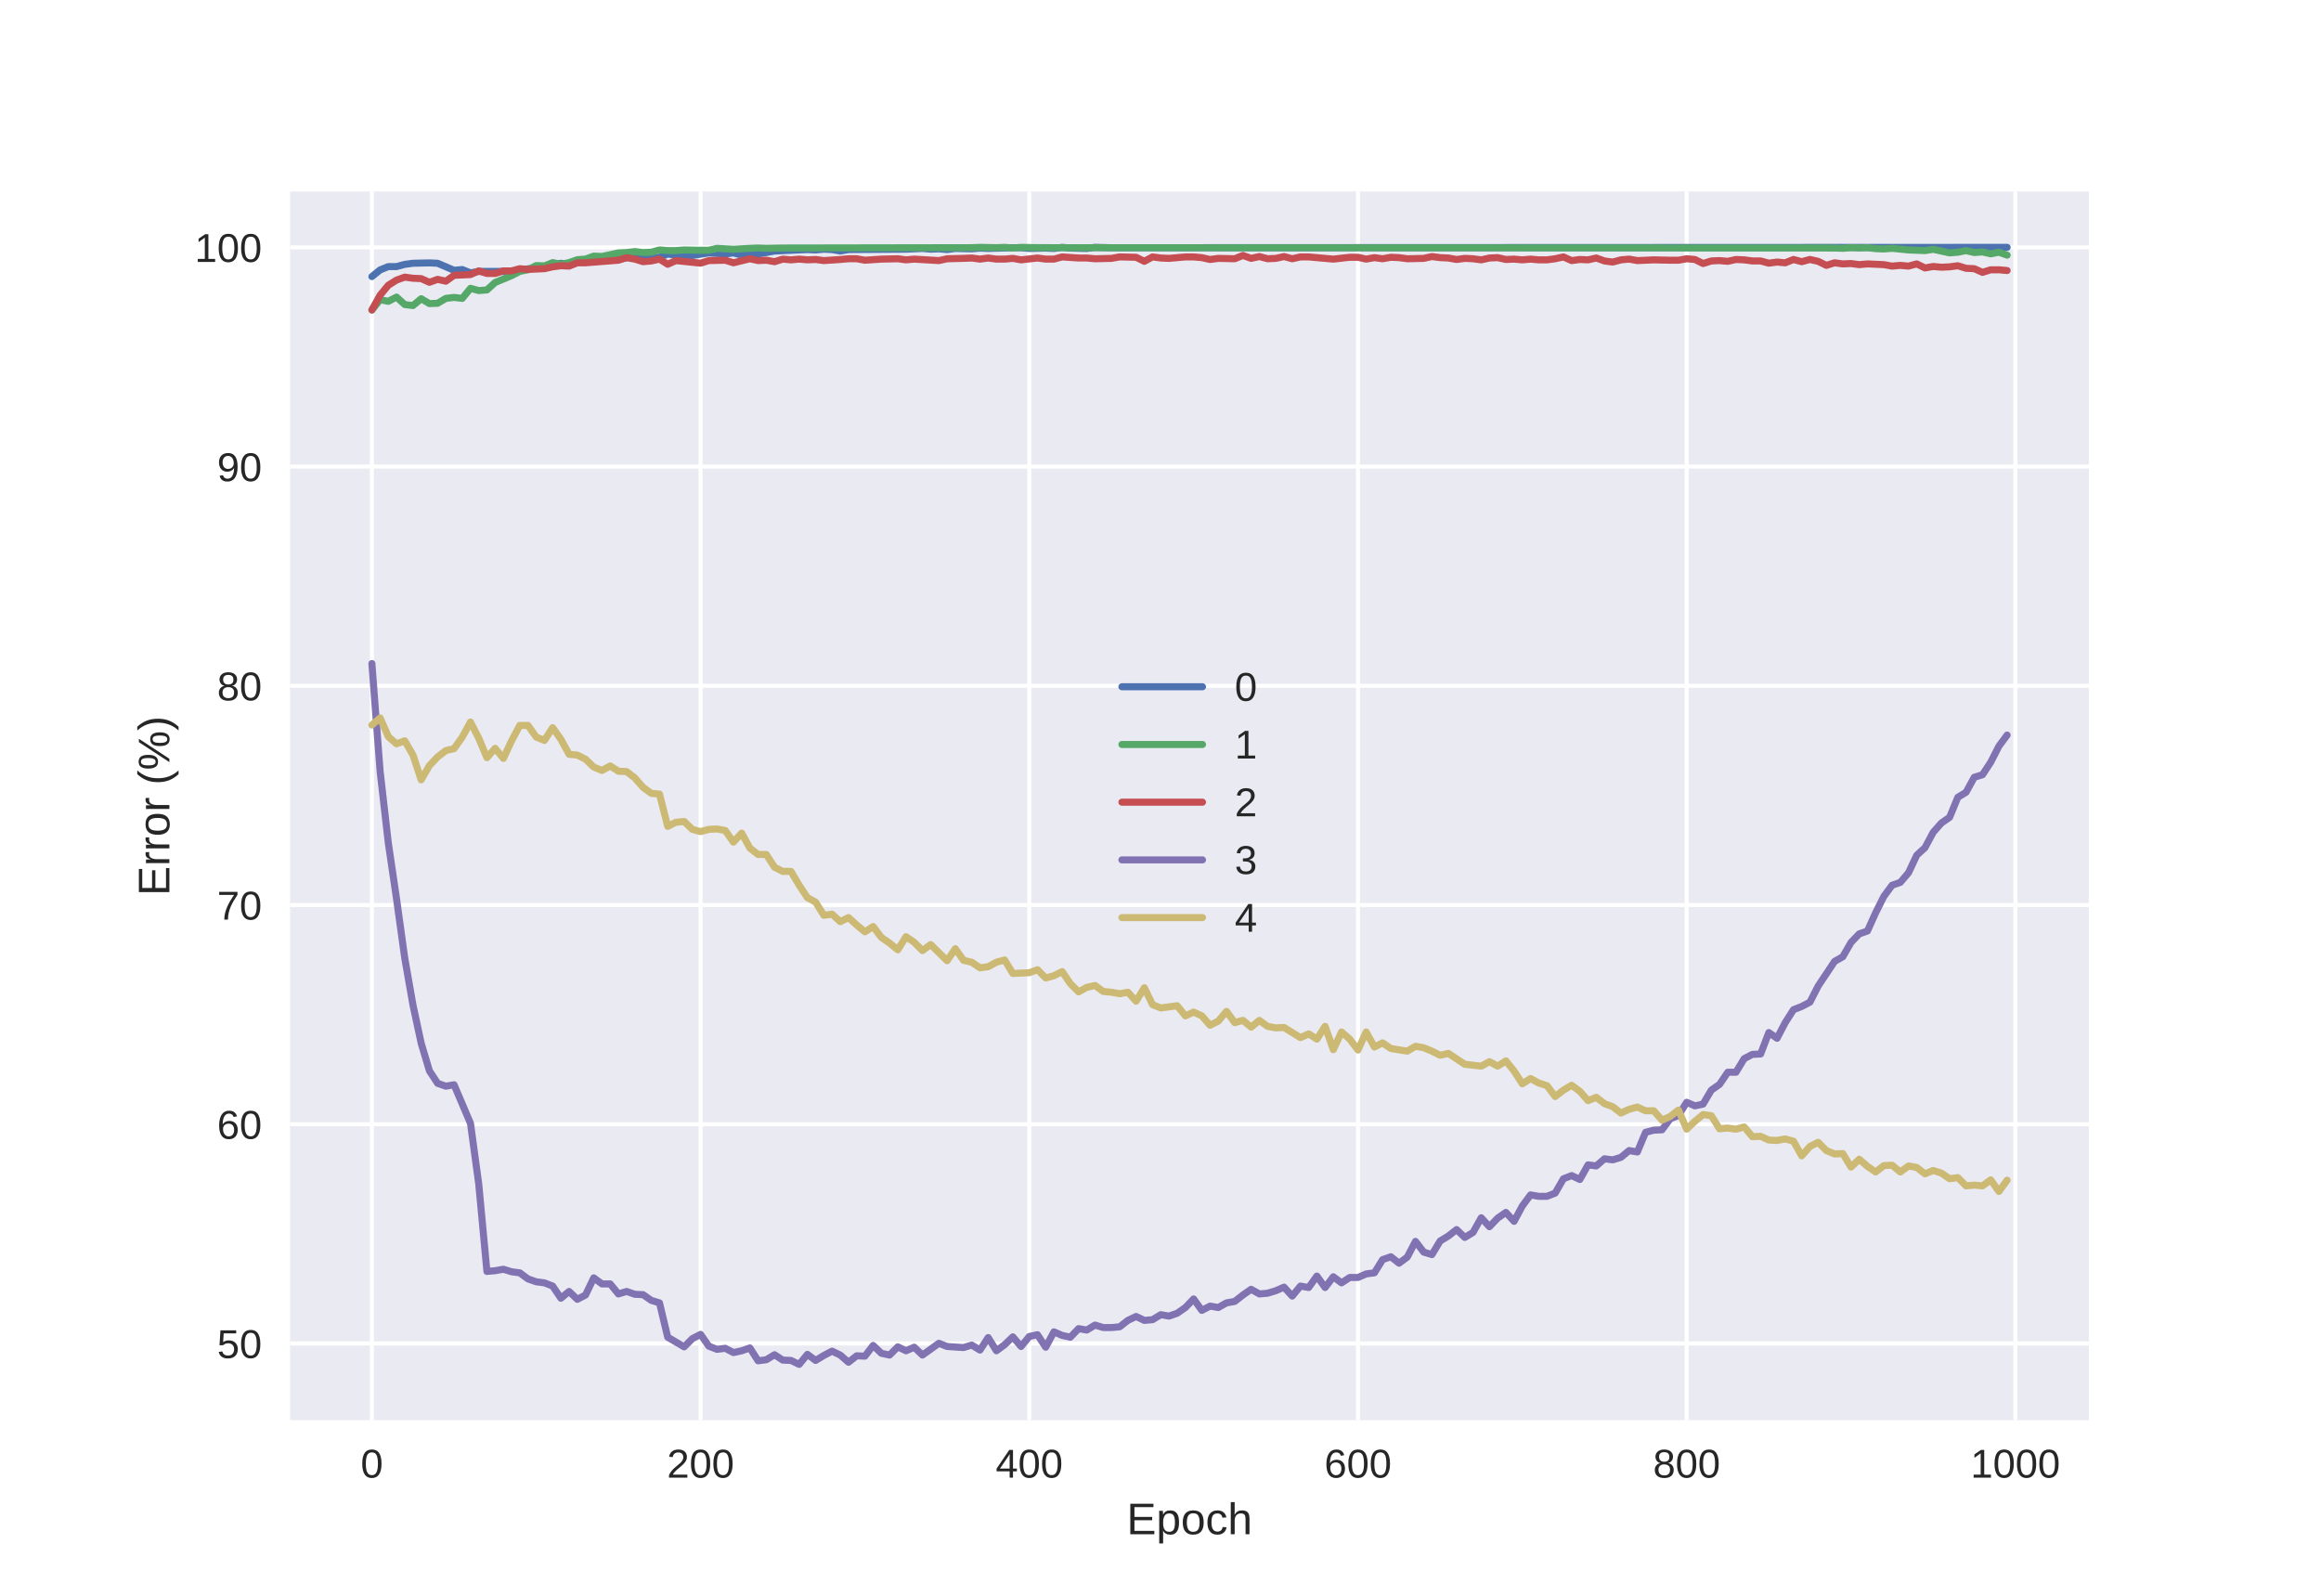 <?xml version="1.0" encoding="utf-8" standalone="no"?>
<!DOCTYPE svg PUBLIC "-//W3C//DTD SVG 1.1//EN"
  "http://www.w3.org/Graphics/SVG/1.1/DTD/svg11.dtd">
<!-- Created with matplotlib (https://matplotlib.org/) -->
<svg height="396pt" version="1.1" viewBox="0 0 576 396" width="576pt" xmlns="http://www.w3.org/2000/svg" xmlns:xlink="http://www.w3.org/1999/xlink">
 <defs>
  <style type="text/css">
*{stroke-linecap:butt;stroke-linejoin:round;}
  </style>
 </defs>
 <g id="figure_1">
  <g id="patch_1">
   <path d="M 0 396 
L 576 396 
L 576 0 
L 0 0 
z
" style="fill:#ffffff;"/>
  </g>
  <g id="axes_1">
   <g id="patch_2">
    <path d="M 72 352.44 
L 518.4 352.44 
L 518.4 47.52 
L 72 47.52 
z
" style="fill:#eaeaf2;"/>
   </g>
   <g id="matplotlib.axis_1">
    <g id="xtick_1">
     <g id="line2d_1">
      <path clip-path="url(#p01cf6a396f)" d="M 92.291 352.44 
L 92.291 47.52 
" style="fill:none;stroke:#ffffff;stroke-linecap:round;"/>
     </g>
     <g id="line2d_2"/>
     <g id="text_1">
      <!-- 0 -->
      <defs>
       <path d="M 51.703 34.422 
Q 51.703 24.516 49.828 17.75 
Q 47.953 10.984 44.703 6.812 
Q 41.453 2.641 37.062 0.828 
Q 32.672 -0.984 27.688 -0.984 
Q 22.656 -0.984 18.312 0.828 
Q 13.969 2.641 10.766 6.781 
Q 7.562 10.938 5.734 17.703 
Q 3.906 24.469 3.906 34.422 
Q 3.906 44.828 5.734 51.641 
Q 7.562 58.453 10.781 62.5 
Q 14.016 66.547 18.406 68.188 
Q 22.797 69.828 27.984 69.828 
Q 32.906 69.828 37.219 68.188 
Q 41.547 66.547 44.766 62.5 
Q 48 58.453 49.844 51.641 
Q 51.703 44.828 51.703 34.422 
z
M 42.781 34.422 
Q 42.781 42.625 41.797 48.062 
Q 40.828 53.516 38.922 56.766 
Q 37.016 60.016 34.25 61.359 
Q 31.5 62.703 27.984 62.703 
Q 24.266 62.703 21.438 61.328 
Q 18.609 59.969 16.672 56.719 
Q 14.75 53.469 13.766 48.016 
Q 12.797 42.578 12.797 34.422 
Q 12.797 26.516 13.797 21.094 
Q 14.797 15.672 16.719 12.375 
Q 18.656 9.078 21.438 7.641 
Q 24.219 6.203 27.781 6.203 
Q 31.25 6.203 34.031 7.641 
Q 36.812 9.078 38.734 12.375 
Q 40.672 15.672 41.719 21.094 
Q 42.781 26.516 42.781 34.422 
z
" id="LiberationSans-48"/>
      </defs>
      <g style="fill:#262626;" transform="translate(89.51 366.687)scale(0.1 -0.1)">
       <use xlink:href="#LiberationSans-48"/>
      </g>
     </g>
    </g>
    <g id="xtick_2">
     <g id="line2d_3">
      <path clip-path="url(#p01cf6a396f)" d="M 173.862 352.44 
L 173.862 47.52 
" style="fill:none;stroke:#ffffff;stroke-linecap:round;"/>
     </g>
     <g id="line2d_4"/>
     <g id="text_2">
      <!-- 200 -->
      <defs>
       <path d="M 5.031 0 
L 5.031 6.203 
Q 7.516 11.922 11.109 16.281 
Q 14.703 20.656 18.656 24.188 
Q 22.609 27.734 26.484 30.766 
Q 30.375 33.797 33.5 36.812 
Q 36.625 39.844 38.547 43.156 
Q 40.484 46.484 40.484 50.688 
Q 40.484 53.609 39.594 55.828 
Q 38.719 58.062 37.062 59.562 
Q 35.406 61.078 33.078 61.828 
Q 30.766 62.594 27.938 62.594 
Q 25.297 62.594 22.969 61.859 
Q 20.656 61.141 18.844 59.672 
Q 17.047 58.203 15.891 56.031 
Q 14.75 53.859 14.406 50.984 
L 5.422 51.812 
Q 5.859 55.516 7.469 58.781 
Q 9.078 62.062 11.906 64.531 
Q 14.75 67 18.719 68.406 
Q 22.703 69.828 27.938 69.828 
Q 33.062 69.828 37.062 68.609 
Q 41.062 67.391 43.812 64.984 
Q 46.578 62.594 48.047 59.078 
Q 49.516 55.562 49.516 50.984 
Q 49.516 47.516 48.266 44.391 
Q 47.016 41.266 44.938 38.422 
Q 42.875 35.594 40.141 32.953 
Q 37.406 30.328 34.422 27.812 
Q 31.453 25.297 28.422 22.828 
Q 25.391 20.359 22.719 17.859 
Q 20.062 15.375 17.969 12.812 
Q 15.875 10.25 14.703 7.469 
L 50.594 7.469 
L 50.594 0 
z
" id="LiberationSans-50"/>
      </defs>
      <g style="fill:#262626;" transform="translate(165.521 366.687)scale(0.1 -0.1)">
       <use xlink:href="#LiberationSans-50"/>
       <use x="55.615" xlink:href="#LiberationSans-48"/>
       <use x="111.23" xlink:href="#LiberationSans-48"/>
      </g>
     </g>
    </g>
    <g id="xtick_3">
     <g id="line2d_5">
      <path clip-path="url(#p01cf6a396f)" d="M 255.434 352.44 
L 255.434 47.52 
" style="fill:none;stroke:#ffffff;stroke-linecap:round;"/>
     </g>
     <g id="line2d_6"/>
     <g id="text_3">
      <!-- 400 -->
      <defs>
       <path d="M 43.016 15.578 
L 43.016 0 
L 34.719 0 
L 34.719 15.578 
L 2.297 15.578 
L 2.297 22.406 
L 33.797 68.797 
L 43.016 68.797 
L 43.016 22.516 
L 52.688 22.516 
L 52.688 15.578 
z
M 34.719 58.891 
Q 34.625 58.641 34.234 57.938 
Q 33.844 57.234 33.344 56.344 
Q 32.859 55.469 32.344 54.562 
Q 31.844 53.656 31.453 53.078 
L 13.812 27.094 
Q 13.578 26.703 13.109 26.062 
Q 12.641 25.438 12.156 24.781 
Q 11.672 24.125 11.172 23.484 
Q 10.688 22.859 10.406 22.516 
L 34.719 22.516 
z
" id="LiberationSans-52"/>
      </defs>
      <g style="fill:#262626;" transform="translate(247.092 366.687)scale(0.1 -0.1)">
       <use xlink:href="#LiberationSans-52"/>
       <use x="55.615" xlink:href="#LiberationSans-48"/>
       <use x="111.23" xlink:href="#LiberationSans-48"/>
      </g>
     </g>
    </g>
    <g id="xtick_4">
     <g id="line2d_7">
      <path clip-path="url(#p01cf6a396f)" d="M 337.005 352.44 
L 337.005 47.52 
" style="fill:none;stroke:#ffffff;stroke-linecap:round;"/>
     </g>
     <g id="line2d_8"/>
     <g id="text_4">
      <!-- 600 -->
      <defs>
       <path d="M 51.219 22.516 
Q 51.219 17.328 49.781 13 
Q 48.344 8.688 45.531 5.578 
Q 42.719 2.484 38.562 0.75 
Q 34.422 -0.984 29 -0.984 
Q 23 -0.984 18.5 1.312 
Q 14.016 3.609 11.031 7.922 
Q 8.062 12.25 6.562 18.531 
Q 5.078 24.812 5.078 32.812 
Q 5.078 42 6.766 48.922 
Q 8.453 55.859 11.625 60.5 
Q 14.797 65.141 19.359 67.484 
Q 23.922 69.828 29.688 69.828 
Q 33.203 69.828 36.281 69.094 
Q 39.359 68.359 41.875 66.719 
Q 44.391 65.094 46.281 62.406 
Q 48.188 59.719 49.312 55.812 
L 40.922 54.297 
Q 39.547 58.734 36.547 60.719 
Q 33.547 62.703 29.594 62.703 
Q 25.984 62.703 23.047 60.984 
Q 20.125 59.281 18.062 55.875 
Q 16.016 52.484 14.906 47.359 
Q 13.812 42.234 13.812 35.406 
Q 16.219 39.844 20.562 42.156 
Q 24.906 44.484 30.516 44.484 
Q 35.203 44.484 39.016 42.969 
Q 42.828 41.453 45.531 38.594 
Q 48.25 35.75 49.734 31.672 
Q 51.219 27.594 51.219 22.516 
z
M 42.281 22.125 
Q 42.281 25.688 41.406 28.562 
Q 40.531 31.453 38.766 33.469 
Q 37.016 35.5 34.422 36.594 
Q 31.844 37.703 28.422 37.703 
Q 26.031 37.703 23.578 36.984 
Q 21.141 36.281 19.156 34.688 
Q 17.188 33.109 15.938 30.516 
Q 14.703 27.938 14.703 24.219 
Q 14.703 20.406 15.672 17.109 
Q 16.656 13.812 18.484 11.375 
Q 20.312 8.938 22.891 7.516 
Q 25.484 6.109 28.719 6.109 
Q 31.891 6.109 34.406 7.203 
Q 36.922 8.297 38.672 10.375 
Q 40.438 12.453 41.359 15.422 
Q 42.281 18.406 42.281 22.125 
z
" id="LiberationSans-54"/>
      </defs>
      <g style="fill:#262626;" transform="translate(328.664 366.687)scale(0.1 -0.1)">
       <use xlink:href="#LiberationSans-54"/>
       <use x="55.615" xlink:href="#LiberationSans-48"/>
       <use x="111.23" xlink:href="#LiberationSans-48"/>
      </g>
     </g>
    </g>
    <g id="xtick_5">
     <g id="line2d_9">
      <path clip-path="url(#p01cf6a396f)" d="M 418.577 352.44 
L 418.577 47.52 
" style="fill:none;stroke:#ffffff;stroke-linecap:round;"/>
     </g>
     <g id="line2d_10"/>
     <g id="text_5">
      <!-- 800 -->
      <defs>
       <path d="M 51.266 19.188 
Q 51.266 14.797 49.875 11.109 
Q 48.484 7.422 45.625 4.734 
Q 42.781 2.047 38.328 0.531 
Q 33.891 -0.984 27.828 -0.984 
Q 21.781 -0.984 17.359 0.531 
Q 12.938 2.047 10.031 4.703 
Q 7.125 7.375 5.734 11.062 
Q 4.344 14.75 4.344 19.094 
Q 4.344 22.859 5.484 25.781 
Q 6.641 28.719 8.562 30.828 
Q 10.5 32.953 12.969 34.25 
Q 15.438 35.547 18.062 35.984 
L 18.062 36.188 
Q 15.188 36.859 12.906 38.375 
Q 10.641 39.891 9.094 42.016 
Q 7.562 44.141 6.75 46.719 
Q 5.953 49.312 5.953 52.203 
Q 5.953 55.812 7.344 59 
Q 8.734 62.203 11.469 64.625 
Q 14.203 67.047 18.25 68.438 
Q 22.312 69.828 27.641 69.828 
Q 33.25 69.828 37.375 68.406 
Q 41.5 67 44.203 64.578 
Q 46.922 62.156 48.234 58.938 
Q 49.562 55.719 49.562 52.094 
Q 49.562 49.266 48.75 46.672 
Q 47.953 44.094 46.406 41.969 
Q 44.875 39.844 42.594 38.344 
Q 40.328 36.859 37.359 36.281 
L 37.359 36.078 
Q 40.328 35.594 42.859 34.297 
Q 45.406 33.016 47.266 30.891 
Q 49.125 28.766 50.188 25.828 
Q 51.266 22.906 51.266 19.188 
z
M 40.438 51.609 
Q 40.438 54.203 39.766 56.344 
Q 39.109 58.5 37.594 60.031 
Q 36.078 61.578 33.641 62.422 
Q 31.203 63.281 27.641 63.281 
Q 24.172 63.281 21.781 62.422 
Q 19.391 61.578 17.844 60.031 
Q 16.312 58.5 15.625 56.344 
Q 14.938 54.203 14.938 51.609 
Q 14.938 49.562 15.469 47.406 
Q 16.016 45.266 17.422 43.5 
Q 18.844 41.75 21.328 40.625 
Q 23.828 39.5 27.734 39.5 
Q 31.891 39.5 34.406 40.625 
Q 36.922 41.75 38.25 43.5 
Q 39.594 45.266 40.016 47.406 
Q 40.438 49.562 40.438 51.609 
z
M 42.141 20.016 
Q 42.141 22.516 41.453 24.828 
Q 40.766 27.156 39.109 28.938 
Q 37.453 30.719 34.641 31.812 
Q 31.844 32.906 27.641 32.906 
Q 23.781 32.906 21.062 31.812 
Q 18.359 30.719 16.672 28.906 
Q 14.984 27.094 14.203 24.719 
Q 13.422 22.359 13.422 19.828 
Q 13.422 16.656 14.203 14.031 
Q 14.984 11.422 16.688 9.547 
Q 18.406 7.672 21.188 6.641 
Q 23.969 5.609 27.938 5.609 
Q 31.938 5.609 34.672 6.641 
Q 37.406 7.672 39.062 9.547 
Q 40.719 11.422 41.422 14.078 
Q 42.141 16.75 42.141 20.016 
z
" id="LiberationSans-56"/>
      </defs>
      <g style="fill:#262626;" transform="translate(410.235 366.687)scale(0.1 -0.1)">
       <use xlink:href="#LiberationSans-56"/>
       <use x="55.615" xlink:href="#LiberationSans-48"/>
       <use x="111.23" xlink:href="#LiberationSans-48"/>
      </g>
     </g>
    </g>
    <g id="xtick_6">
     <g id="line2d_11">
      <path clip-path="url(#p01cf6a396f)" d="M 500.148 352.44 
L 500.148 47.52 
" style="fill:none;stroke:#ffffff;stroke-linecap:round;"/>
     </g>
     <g id="line2d_12"/>
     <g id="text_6">
      <!-- 1000 -->
      <defs>
       <path d="M 7.625 0 
L 7.625 7.469 
L 25.141 7.469 
L 25.141 60.406 
L 9.625 49.312 
L 9.625 57.625 
L 25.875 68.797 
L 33.984 68.797 
L 33.984 7.469 
L 50.734 7.469 
L 50.734 0 
z
" id="LiberationSans-49"/>
      </defs>
      <g style="fill:#262626;" transform="translate(489.027 366.687)scale(0.1 -0.1)">
       <use xlink:href="#LiberationSans-49"/>
       <use x="55.615" xlink:href="#LiberationSans-48"/>
       <use x="111.23" xlink:href="#LiberationSans-48"/>
       <use x="166.846" xlink:href="#LiberationSans-48"/>
      </g>
     </g>
    </g>
    <g id="text_7">
     <!-- Epoch -->
     <defs>
      <path d="M 8.203 0 
L 8.203 68.797 
L 60.406 68.797 
L 60.406 61.188 
L 17.531 61.188 
L 17.531 39.109 
L 57.469 39.109 
L 57.469 31.594 
L 17.531 31.594 
L 17.531 7.625 
L 62.406 7.625 
L 62.406 0 
z
" id="LiberationSans-69"/>
      <path d="M 51.422 26.656 
Q 51.422 20.656 50.438 15.578 
Q 49.469 10.5 47.188 6.828 
Q 44.922 3.172 41.188 1.094 
Q 37.453 -0.984 31.984 -0.984 
Q 26.312 -0.984 22.062 1.172 
Q 17.828 3.328 15.578 8.203 
L 15.328 8.203 
Q 15.375 8.109 15.406 7.328 
Q 15.438 6.547 15.453 5.375 
Q 15.484 4.203 15.5 2.75 
Q 15.531 1.312 15.531 -0.094 
L 15.531 -20.75 
L 6.734 -20.75 
L 6.734 42.047 
Q 6.734 43.953 6.703 45.703 
Q 6.688 47.469 6.641 48.906 
Q 6.594 50.344 6.547 51.359 
Q 6.5 52.391 6.453 52.828 
L 14.938 52.828 
Q 14.984 52.688 15.062 51.797 
Q 15.141 50.922 15.203 49.672 
Q 15.281 48.438 15.359 47.016 
Q 15.438 45.609 15.438 44.344 
L 15.625 44.344 
Q 16.844 46.875 18.406 48.656 
Q 19.969 50.438 21.969 51.578 
Q 23.969 52.734 26.438 53.25 
Q 28.906 53.766 31.984 53.766 
Q 37.453 53.766 41.188 51.812 
Q 44.922 49.859 47.188 46.312 
Q 49.469 42.781 50.438 37.766 
Q 51.422 32.766 51.422 26.656 
z
M 42.188 26.469 
Q 42.188 31.344 41.594 35.156 
Q 41.016 38.969 39.578 41.594 
Q 38.141 44.234 35.734 45.594 
Q 33.344 46.969 29.734 46.969 
Q 26.812 46.969 24.219 46.141 
Q 21.625 45.312 19.703 42.969 
Q 17.781 40.625 16.656 36.5 
Q 15.531 32.375 15.531 25.781 
Q 15.531 20.172 16.453 16.281 
Q 17.391 12.406 19.172 10.016 
Q 20.953 7.625 23.578 6.562 
Q 26.219 5.516 29.641 5.516 
Q 33.297 5.516 35.719 6.922 
Q 38.141 8.344 39.578 11.031 
Q 41.016 13.719 41.594 17.594 
Q 42.188 21.484 42.188 26.469 
z
" id="LiberationSans-112"/>
      <path d="M 51.422 26.469 
Q 51.422 12.594 45.312 5.797 
Q 39.203 -0.984 27.594 -0.984 
Q 22.078 -0.984 17.719 0.672 
Q 13.375 2.344 10.375 5.766 
Q 7.375 9.188 5.781 14.328 
Q 4.203 19.484 4.203 26.469 
Q 4.203 53.812 27.875 53.812 
Q 34.031 53.812 38.5 52.094 
Q 42.969 50.391 45.828 46.969 
Q 48.688 43.562 50.047 38.422 
Q 51.422 33.297 51.422 26.469 
z
M 42.188 26.469 
Q 42.188 32.625 41.234 36.625 
Q 40.281 40.625 38.453 43.016 
Q 36.625 45.406 33.984 46.359 
Q 31.344 47.312 28.031 47.312 
Q 24.656 47.312 21.938 46.312 
Q 19.234 45.312 17.328 42.891 
Q 15.438 40.484 14.422 36.469 
Q 13.422 32.469 13.422 26.469 
Q 13.422 20.312 14.5 16.281 
Q 15.578 12.25 17.453 9.859 
Q 19.344 7.469 21.906 6.484 
Q 24.469 5.516 27.484 5.516 
Q 30.859 5.516 33.594 6.469 
Q 36.328 7.422 38.234 9.812 
Q 40.141 12.203 41.156 16.25 
Q 42.188 20.312 42.188 26.469 
z
" id="LiberationSans-111"/>
      <path d="M 13.422 26.656 
Q 13.422 22.125 14.078 18.312 
Q 14.75 14.5 16.312 11.734 
Q 17.875 8.984 20.438 7.469 
Q 23 5.953 26.766 5.953 
Q 31.453 5.953 34.594 8.484 
Q 37.75 11.031 38.484 16.312 
L 47.359 15.719 
Q 46.922 12.453 45.453 9.422 
Q 44 6.391 41.484 4.094 
Q 38.969 1.812 35.344 0.406 
Q 31.734 -0.984 27 -0.984 
Q 20.797 -0.984 16.453 1.109 
Q 12.109 3.219 9.391 6.906 
Q 6.688 10.594 5.469 15.594 
Q 4.25 20.609 4.25 26.469 
Q 4.25 31.781 5.125 35.859 
Q 6 39.938 7.594 42.984 
Q 9.188 46.047 11.328 48.125 
Q 13.484 50.203 15.984 51.438 
Q 18.5 52.688 21.281 53.25 
Q 24.078 53.812 26.906 53.812 
Q 31.344 53.812 34.812 52.594 
Q 38.281 51.375 40.797 49.25 
Q 43.312 47.125 44.875 44.234 
Q 46.438 41.359 47.078 38.031 
L 38.031 37.359 
Q 37.359 41.75 34.562 44.328 
Q 31.781 46.922 26.656 46.922 
Q 22.906 46.922 20.391 45.672 
Q 17.875 44.438 16.312 41.922 
Q 14.75 39.406 14.078 35.594 
Q 13.422 31.781 13.422 26.656 
z
" id="LiberationSans-99"/>
      <path d="M 15.484 43.797 
Q 16.938 46.484 18.641 48.359 
Q 20.359 50.25 22.406 51.469 
Q 24.469 52.688 26.906 53.25 
Q 29.344 53.812 32.375 53.812 
Q 37.453 53.812 40.703 52.438 
Q 43.953 51.078 45.828 48.609 
Q 47.703 46.141 48.406 42.719 
Q 49.125 39.312 49.125 35.203 
L 49.125 0 
L 40.281 0 
L 40.281 33.5 
Q 40.281 36.859 39.859 39.391 
Q 39.453 41.938 38.281 43.625 
Q 37.109 45.312 34.953 46.156 
Q 32.812 47.016 29.391 47.016 
Q 26.266 47.016 23.75 45.891 
Q 21.234 44.781 19.453 42.719 
Q 17.672 40.672 16.688 37.734 
Q 15.719 34.812 15.719 31.156 
L 15.719 0 
L 6.938 0 
L 6.938 72.469 
L 15.719 72.469 
L 15.719 53.609 
Q 15.719 52 15.672 50.391 
Q 15.625 48.781 15.547 47.406 
Q 15.484 46.047 15.422 45.094 
Q 15.375 44.141 15.328 43.797 
z
" id="LiberationSans-104"/>
     </defs>
     <g style="fill:#262626;" transform="translate(279.606 380.733)scale(0.11 -0.11)">
      <use xlink:href="#LiberationSans-69"/>
      <use x="66.699" xlink:href="#LiberationSans-112"/>
      <use x="122.314" xlink:href="#LiberationSans-111"/>
      <use x="177.93" xlink:href="#LiberationSans-99"/>
      <use x="227.93" xlink:href="#LiberationSans-104"/>
     </g>
    </g>
   </g>
   <g id="matplotlib.axis_2">
    <g id="ytick_1">
     <g id="line2d_13">
      <path clip-path="url(#p01cf6a396f)" d="M 72 333.389 
L 518.4 333.389 
" style="fill:none;stroke:#ffffff;stroke-linecap:round;"/>
     </g>
     <g id="line2d_14"/>
     <g id="text_8">
      <!-- 50 -->
      <defs>
       <path d="M 51.422 22.406 
Q 51.422 17.234 49.859 12.938 
Q 48.297 8.641 45.219 5.531 
Q 42.141 2.438 37.578 0.719 
Q 33.016 -0.984 27 -0.984 
Q 21.578 -0.984 17.547 0.281 
Q 13.531 1.562 10.734 3.781 
Q 7.953 6 6.312 8.984 
Q 4.688 11.969 4 15.375 
L 12.891 16.406 
Q 13.422 14.453 14.391 12.625 
Q 15.375 10.797 17.062 9.344 
Q 18.75 7.906 21.219 7.047 
Q 23.688 6.203 27.203 6.203 
Q 30.609 6.203 33.391 7.25 
Q 36.188 8.297 38.156 10.344 
Q 40.141 12.406 41.203 15.375 
Q 42.281 18.359 42.281 22.219 
Q 42.281 25.391 41.25 28.047 
Q 40.234 30.719 38.328 32.641 
Q 36.422 34.578 33.656 35.641 
Q 30.906 36.719 27.391 36.719 
Q 25.203 36.719 23.344 36.328 
Q 21.484 35.938 19.891 35.25 
Q 18.312 34.578 17.016 33.672 
Q 15.719 32.766 14.594 31.781 
L 6 31.781 
L 8.297 68.797 
L 47.406 68.797 
L 47.406 61.328 
L 16.312 61.328 
L 14.984 39.5 
Q 17.328 41.312 20.844 42.594 
Q 24.359 43.891 29.203 43.891 
Q 34.328 43.891 38.422 42.328 
Q 42.531 40.766 45.406 37.906 
Q 48.297 35.062 49.859 31.109 
Q 51.422 27.156 51.422 22.406 
z
" id="LiberationSans-53"/>
      </defs>
      <g style="fill:#262626;" transform="translate(53.878 337.013)scale(0.1 -0.1)">
       <use xlink:href="#LiberationSans-53"/>
       <use x="55.615" xlink:href="#LiberationSans-48"/>
      </g>
     </g>
    </g>
    <g id="ytick_2">
     <g id="line2d_15">
      <path clip-path="url(#p01cf6a396f)" d="M 72 278.987 
L 518.4 278.987 
" style="fill:none;stroke:#ffffff;stroke-linecap:round;"/>
     </g>
     <g id="line2d_16"/>
     <g id="text_9">
      <!-- 60 -->
      <g style="fill:#262626;" transform="translate(53.878 282.611)scale(0.1 -0.1)">
       <use xlink:href="#LiberationSans-54"/>
       <use x="55.615" xlink:href="#LiberationSans-48"/>
      </g>
     </g>
    </g>
    <g id="ytick_3">
     <g id="line2d_17">
      <path clip-path="url(#p01cf6a396f)" d="M 72 224.585 
L 518.4 224.585 
" style="fill:none;stroke:#ffffff;stroke-linecap:round;"/>
     </g>
     <g id="line2d_18"/>
     <g id="text_10">
      <!-- 70 -->
      <defs>
       <path d="M 50.594 61.672 
Q 45.406 53.766 41.062 46.453 
Q 36.719 39.156 33.594 31.75 
Q 30.469 24.359 28.734 16.578 
Q 27 8.797 27 0 
L 17.828 0 
Q 17.828 8.25 19.781 16.188 
Q 21.734 24.125 25.047 31.766 
Q 28.375 39.406 32.766 46.781 
Q 37.156 54.156 42.094 61.328 
L 5.125 61.328 
L 5.125 68.797 
L 50.594 68.797 
z
" id="LiberationSans-55"/>
      </defs>
      <g style="fill:#262626;" transform="translate(53.878 228.209)scale(0.1 -0.1)">
       <use xlink:href="#LiberationSans-55"/>
       <use x="55.615" xlink:href="#LiberationSans-48"/>
      </g>
     </g>
    </g>
    <g id="ytick_4">
     <g id="line2d_19">
      <path clip-path="url(#p01cf6a396f)" d="M 72 170.184 
L 518.4 170.184 
" style="fill:none;stroke:#ffffff;stroke-linecap:round;"/>
     </g>
     <g id="line2d_20"/>
     <g id="text_11">
      <!-- 80 -->
      <g style="fill:#262626;" transform="translate(53.878 173.807)scale(0.1 -0.1)">
       <use xlink:href="#LiberationSans-56"/>
       <use x="55.615" xlink:href="#LiberationSans-48"/>
      </g>
     </g>
    </g>
    <g id="ytick_5">
     <g id="line2d_21">
      <path clip-path="url(#p01cf6a396f)" d="M 72 115.782 
L 518.4 115.782 
" style="fill:none;stroke:#ffffff;stroke-linecap:round;"/>
     </g>
     <g id="line2d_22"/>
     <g id="text_12">
      <!-- 90 -->
      <defs>
       <path d="M 50.875 35.797 
Q 50.875 26.609 49.141 19.703 
Q 47.406 12.797 44.188 8.203 
Q 40.969 3.609 36.344 1.312 
Q 31.734 -0.984 25.984 -0.984 
Q 22.016 -0.984 18.844 -0.172 
Q 15.672 0.641 13.172 2.344 
Q 10.688 4.047 8.922 6.781 
Q 7.172 9.516 6.109 13.375 
L 14.5 14.703 
Q 15.875 10.25 18.781 8.172 
Q 21.688 6.109 26.125 6.109 
Q 29.688 6.109 32.641 7.781 
Q 35.594 9.469 37.672 12.844 
Q 39.75 16.219 40.922 21.297 
Q 42.094 26.375 42.188 33.203 
Q 41.156 30.906 39.375 29.094 
Q 37.594 27.297 35.328 26.047 
Q 33.062 24.812 30.422 24.141 
Q 27.781 23.484 25.094 23.484 
Q 20.406 23.484 16.625 25.172 
Q 12.844 26.859 10.203 29.875 
Q 7.562 32.906 6.125 37.172 
Q 4.688 41.453 4.688 46.688 
Q 4.688 52 6.219 56.297 
Q 7.766 60.594 10.688 63.594 
Q 13.625 66.609 17.891 68.219 
Q 22.172 69.828 27.594 69.828 
Q 39.062 69.828 44.969 61.328 
Q 50.875 52.828 50.875 35.797 
z
M 41.312 44.281 
Q 41.312 48.094 40.406 51.453 
Q 39.5 54.828 37.719 57.312 
Q 35.938 59.812 33.328 61.25 
Q 30.719 62.703 27.297 62.703 
Q 24.125 62.703 21.578 61.578 
Q 19.047 60.453 17.281 58.375 
Q 15.531 56.297 14.578 53.312 
Q 13.625 50.344 13.625 46.688 
Q 13.625 43.219 14.469 40.234 
Q 15.328 37.25 17.031 35.078 
Q 18.75 32.906 21.281 31.656 
Q 23.828 30.422 27.203 30.422 
Q 29.641 30.422 32.156 31.25 
Q 34.672 32.078 36.688 33.781 
Q 38.719 35.5 40.016 38.109 
Q 41.312 40.719 41.312 44.281 
z
" id="LiberationSans-57"/>
      </defs>
      <g style="fill:#262626;" transform="translate(53.878 119.405)scale(0.1 -0.1)">
       <use xlink:href="#LiberationSans-57"/>
       <use x="55.615" xlink:href="#LiberationSans-48"/>
      </g>
     </g>
    </g>
    <g id="ytick_6">
     <g id="line2d_23">
      <path clip-path="url(#p01cf6a396f)" d="M 72 61.38 
L 518.4 61.38 
" style="fill:none;stroke:#ffffff;stroke-linecap:round;"/>
     </g>
     <g id="line2d_24"/>
     <g id="text_13">
      <!-- 100 -->
      <g style="fill:#262626;" transform="translate(48.317 65.003)scale(0.1 -0.1)">
       <use xlink:href="#LiberationSans-49"/>
       <use x="55.615" xlink:href="#LiberationSans-48"/>
       <use x="111.23" xlink:href="#LiberationSans-48"/>
      </g>
     </g>
    </g>
    <g id="text_14">
     <!-- Error (%) -->
     <defs>
      <path d="M 6.938 0 
L 6.938 40.531 
Q 6.938 42.188 6.906 43.922 
Q 6.891 45.656 6.828 47.266 
Q 6.781 48.875 6.734 50.281 
Q 6.688 51.703 6.641 52.828 
L 14.938 52.828 
Q 14.984 51.703 15.062 50.266 
Q 15.141 48.828 15.203 47.312 
Q 15.281 45.797 15.297 44.406 
Q 15.328 43.016 15.328 42.047 
L 15.531 42.047 
Q 16.453 45.062 17.5 47.281 
Q 18.562 49.516 19.969 50.953 
Q 21.391 52.391 23.344 53.094 
Q 25.297 53.812 28.078 53.812 
Q 29.156 53.812 30.125 53.641 
Q 31.109 53.469 31.641 53.328 
L 31.641 45.266 
Q 30.766 45.516 29.594 45.625 
Q 28.422 45.75 26.953 45.75 
Q 23.922 45.75 21.797 44.375 
Q 19.672 43.016 18.328 40.594 
Q 17 38.188 16.359 34.844 
Q 15.719 31.5 15.719 27.547 
L 15.719 0 
z
" id="LiberationSans-114"/>
      <path id="LiberationSans-32"/>
      <path d="M 6.203 25.984 
Q 6.203 32.766 7.219 38.969 
Q 8.25 45.172 10.438 50.875 
Q 12.641 56.594 16.062 61.953 
Q 19.484 67.328 24.219 72.469 
L 32.719 72.469 
Q 28.125 67.328 24.781 61.938 
Q 21.438 56.547 19.281 50.797 
Q 17.141 45.062 16.094 38.859 
Q 15.047 32.672 15.047 25.875 
Q 15.047 19.094 16.094 12.891 
Q 17.141 6.688 19.281 0.922 
Q 21.438 -4.828 24.781 -10.203 
Q 28.125 -15.578 32.719 -20.703 
L 24.219 -20.703 
Q 19.484 -15.578 16.062 -10.203 
Q 12.641 -4.828 10.438 0.875 
Q 8.25 6.594 7.219 12.766 
Q 6.203 18.953 6.203 25.781 
z
" id="LiberationSans-40"/>
      <path d="M 85.359 21.188 
Q 85.359 15.094 84.109 10.906 
Q 82.859 6.734 80.734 4.172 
Q 78.609 1.609 75.781 0.5 
Q 72.953 -0.594 69.734 -0.594 
Q 66.5 -0.594 63.688 0.5 
Q 60.891 1.609 58.812 4.141 
Q 56.734 6.688 55.531 10.859 
Q 54.344 15.047 54.344 21.188 
Q 54.344 27.688 55.516 31.938 
Q 56.688 36.188 58.781 38.703 
Q 60.891 41.219 63.75 42.219 
Q 66.609 43.219 69.922 43.219 
Q 73.141 43.219 75.953 42.219 
Q 78.766 41.219 80.828 38.703 
Q 82.906 36.188 84.125 31.938 
Q 85.359 27.688 85.359 21.188 
z
M 25.734 0 
L 18.172 0 
L 63.188 68.797 
L 70.844 68.797 
z
M 19.234 69.391 
Q 22.359 69.391 25.141 68.391 
Q 27.938 67.391 30.031 64.891 
Q 32.125 62.406 33.312 58.203 
Q 34.516 54 34.516 47.609 
Q 34.516 41.453 33.297 37.25 
Q 32.078 33.062 30 30.438 
Q 27.938 27.828 25.094 26.703 
Q 22.266 25.594 19.047 25.594 
Q 15.766 25.594 12.938 26.703 
Q 10.109 27.828 8.031 30.422 
Q 5.953 33.016 4.75 37.203 
Q 3.562 41.406 3.562 47.609 
Q 3.562 54 4.75 58.203 
Q 5.953 62.406 8.047 64.891 
Q 10.156 67.391 13.031 68.391 
Q 15.922 69.391 19.234 69.391 
z
M 78.125 21.188 
Q 78.125 26.031 77.578 29.219 
Q 77.047 32.422 76 34.328 
Q 74.953 36.234 73.406 37.016 
Q 71.875 37.797 69.922 37.797 
Q 67.875 37.797 66.312 36.984 
Q 64.75 36.188 63.672 34.281 
Q 62.594 32.375 62.062 29.172 
Q 61.531 25.984 61.531 21.188 
Q 61.531 16.547 62.078 13.422 
Q 62.641 10.297 63.688 8.375 
Q 64.75 6.453 66.281 5.609 
Q 67.828 4.781 69.828 4.781 
Q 71.734 4.781 73.266 5.609 
Q 74.812 6.453 75.875 8.375 
Q 76.953 10.297 77.531 13.422 
Q 78.125 16.547 78.125 21.188 
z
M 27.344 47.609 
Q 27.344 52.391 26.797 55.562 
Q 26.266 58.734 25.234 60.641 
Q 24.219 62.547 22.703 63.328 
Q 21.188 64.109 19.234 64.109 
Q 17.141 64.109 15.547 63.297 
Q 13.969 62.5 12.891 60.594 
Q 11.812 58.688 11.281 55.516 
Q 10.75 52.344 10.75 47.609 
Q 10.75 42.969 11.297 39.797 
Q 11.859 36.625 12.906 34.688 
Q 13.969 32.766 15.531 31.938 
Q 17.094 31.109 19.141 31.109 
Q 21 31.109 22.516 31.938 
Q 24.031 32.766 25.094 34.688 
Q 26.172 36.625 26.75 39.797 
Q 27.344 42.969 27.344 47.609 
z
" id="LiberationSans-37"/>
      <path d="M 27.094 25.781 
Q 27.094 18.953 26.062 12.766 
Q 25.047 6.594 22.844 0.875 
Q 20.656 -4.828 17.234 -10.203 
Q 13.812 -15.578 9.078 -20.703 
L 0.594 -20.703 
Q 5.172 -15.578 8.516 -10.203 
Q 11.859 -4.828 14 0.922 
Q 16.156 6.688 17.203 12.891 
Q 18.266 19.094 18.266 25.875 
Q 18.266 32.672 17.203 38.859 
Q 16.156 45.062 14 50.797 
Q 11.859 56.547 8.516 61.938 
Q 5.172 67.328 0.594 72.469 
L 9.078 72.469 
Q 13.812 67.328 17.234 61.953 
Q 20.656 56.594 22.844 50.875 
Q 25.047 45.172 26.062 38.969 
Q 27.094 32.766 27.094 25.984 
z
" id="LiberationSans-41"/>
     </defs>
     <g style="fill:#262626;" transform="translate(42.035 222.282)rotate(-90)scale(0.11 -0.11)">
      <use xlink:href="#LiberationSans-69"/>
      <use x="66.699" xlink:href="#LiberationSans-114"/>
      <use x="100" xlink:href="#LiberationSans-114"/>
      <use x="133.301" xlink:href="#LiberationSans-111"/>
      <use x="188.916" xlink:href="#LiberationSans-114"/>
      <use x="222.217" xlink:href="#LiberationSans-32"/>
      <use x="250" xlink:href="#LiberationSans-40"/>
      <use x="283.301" xlink:href="#LiberationSans-37"/>
      <use x="372.217" xlink:href="#LiberationSans-41"/>
     </g>
    </g>
   </g>
   <g id="line2d_25">
    <path clip-path="url(#p01cf6a396f)" d="M 92.291 68.636 
L 94.33 66.983 
L 96.369 66.156 
L 98.409 66.156 
L 100.448 65.605 
L 102.487 65.329 
L 106.566 65.238 
L 108.605 65.329 
L 112.684 67.075 
L 114.723 66.891 
L 116.762 67.718 
L 118.802 67.35 
L 126.959 67.35 
L 128.998 67.166 
L 131.037 66.707 
L 135.116 66.248 
L 137.155 65.881 
L 139.195 65.329 
L 141.234 65.605 
L 143.273 64.962 
L 145.312 64.962 
L 147.352 64.319 
L 149.391 64.595 
L 151.43 64.044 
L 153.47 64.319 
L 155.509 63.952 
L 157.548 63.768 
L 159.587 63.768 
L 161.627 63.952 
L 163.666 63.86 
L 165.705 63.033 
L 167.745 63.309 
L 171.823 63.401 
L 175.902 62.758 
L 179.98 63.033 
L 182.02 62.758 
L 184.059 63.309 
L 186.098 62.758 
L 188.137 63.033 
L 192.216 62.298 
L 200.373 61.931 
L 202.412 62.023 
L 204.452 61.839 
L 206.491 61.931 
L 208.53 62.298 
L 210.57 61.931 
L 224.845 61.839 
L 228.923 61.656 
L 230.962 61.839 
L 233.002 61.747 
L 235.041 61.931 
L 237.08 61.656 
L 241.159 61.747 
L 243.198 61.564 
L 245.237 61.656 
L 251.355 61.472 
L 253.395 61.472 
L 255.434 61.656 
L 259.512 61.564 
L 261.552 61.656 
L 263.591 61.38 
L 265.63 61.564 
L 269.709 61.656 
L 271.748 61.38 
L 275.827 61.472 
L 498.109 61.38 
L 498.109 61.38 
" style="fill:none;stroke:#4c72b0;stroke-linecap:round;stroke-width:1.75;"/>
   </g>
   <g id="line2d_26">
    <path clip-path="url(#p01cf6a396f)" d="M 92.291 76.953 
L 94.33 74.371 
L 96.369 74.775 
L 98.409 73.726 
L 100.448 75.582 
L 102.487 75.824 
L 104.527 74.129 
L 106.566 75.34 
L 108.605 75.259 
L 110.644 74.048 
L 112.684 73.806 
L 114.723 74.048 
L 116.762 71.547 
L 118.802 72.112 
L 120.841 71.951 
L 122.88 70.095 
L 126.959 68.4 
L 128.998 67.351 
L 131.037 66.948 
L 133.077 65.899 
L 135.116 65.979 
L 137.155 65.172 
L 139.195 65.576 
L 141.234 65.172 
L 143.273 64.446 
L 145.312 64.285 
L 147.352 63.559 
L 149.391 63.639 
L 153.47 62.752 
L 155.509 62.671 
L 157.548 62.429 
L 159.587 62.671 
L 161.627 62.59 
L 163.666 62.026 
L 165.705 62.187 
L 167.745 62.187 
L 169.784 62.026 
L 173.862 62.106 
L 175.902 62.106 
L 177.941 61.622 
L 182.02 61.864 
L 186.098 61.622 
L 188.137 61.541 
L 190.177 61.622 
L 194.255 61.541 
L 241.159 61.461 
L 243.198 61.38 
L 247.277 61.461 
L 249.316 61.38 
L 251.355 61.541 
L 253.395 61.38 
L 257.473 61.461 
L 455.284 61.541 
L 457.323 61.622 
L 459.363 61.461 
L 461.402 61.541 
L 463.441 61.461 
L 465.48 61.703 
L 467.52 61.783 
L 469.559 61.622 
L 473.638 62.026 
L 477.716 62.187 
L 479.756 61.864 
L 483.834 62.752 
L 485.873 62.59 
L 487.913 62.187 
L 489.952 62.671 
L 491.991 62.51 
L 494.031 62.994 
L 496.07 62.59 
L 498.109 63.317 
L 498.109 63.317 
" style="fill:none;stroke:#55a868;stroke-linecap:round;stroke-width:1.75;"/>
   </g>
   <g id="line2d_27">
    <path clip-path="url(#p01cf6a396f)" d="M 92.291 76.903 
L 94.33 73.25 
L 96.369 70.785 
L 98.409 69.506 
L 100.448 68.776 
L 102.487 69.05 
L 104.527 69.141 
L 106.566 70.054 
L 108.605 69.324 
L 110.644 69.78 
L 112.684 68.319 
L 116.762 68.137 
L 118.802 67.224 
L 120.841 67.863 
L 122.88 67.863 
L 124.92 67.224 
L 126.959 67.224 
L 128.998 66.676 
L 131.037 66.859 
L 135.116 66.676 
L 137.155 66.219 
L 139.195 65.945 
L 141.234 66.037 
L 143.273 65.215 
L 145.312 65.215 
L 153.47 64.576 
L 155.509 63.937 
L 157.548 64.302 
L 159.587 64.941 
L 161.627 64.758 
L 163.666 64.302 
L 165.705 65.58 
L 167.745 64.667 
L 173.862 65.306 
L 175.902 64.667 
L 179.98 64.576 
L 182.02 65.215 
L 186.098 64.211 
L 188.137 64.667 
L 190.177 64.576 
L 192.216 64.941 
L 194.255 64.302 
L 196.295 64.485 
L 198.334 64.302 
L 200.373 64.485 
L 202.412 64.393 
L 204.452 64.667 
L 208.53 64.393 
L 210.57 64.211 
L 212.609 64.211 
L 214.648 64.576 
L 218.727 64.302 
L 222.805 64.211 
L 224.845 64.485 
L 226.884 64.302 
L 233.002 64.667 
L 235.041 64.211 
L 239.12 64.119 
L 241.159 64.028 
L 243.198 64.302 
L 245.237 64.028 
L 247.277 64.302 
L 249.316 64.302 
L 251.355 64.119 
L 253.395 64.485 
L 257.473 64.028 
L 259.512 64.302 
L 261.552 64.302 
L 263.591 63.754 
L 267.67 64.028 
L 269.709 64.028 
L 271.748 64.211 
L 275.827 64.119 
L 277.866 63.754 
L 281.945 63.845 
L 283.984 64.85 
L 286.023 63.754 
L 288.062 64.028 
L 290.102 64.119 
L 294.18 63.754 
L 296.22 63.754 
L 298.259 63.937 
L 300.298 64.393 
L 302.338 64.119 
L 306.416 64.211 
L 308.455 63.389 
L 310.495 64.119 
L 312.534 63.663 
L 314.573 64.211 
L 316.613 64.119 
L 318.652 63.663 
L 320.691 64.211 
L 322.73 63.754 
L 324.77 63.754 
L 330.888 64.302 
L 334.966 63.845 
L 337.005 63.845 
L 339.045 64.302 
L 341.084 63.937 
L 343.123 64.211 
L 345.163 63.845 
L 347.202 63.937 
L 349.241 64.211 
L 353.32 64.119 
L 355.359 63.663 
L 357.398 63.937 
L 359.438 64.028 
L 361.477 64.393 
L 363.516 64.119 
L 365.555 64.211 
L 367.595 64.485 
L 369.634 64.028 
L 371.673 63.937 
L 373.713 64.393 
L 375.752 64.302 
L 377.791 64.485 
L 379.83 64.302 
L 381.87 64.485 
L 383.909 64.485 
L 385.948 64.211 
L 387.988 63.754 
L 390.027 64.667 
L 392.066 64.393 
L 394.105 64.485 
L 396.145 64.028 
L 398.184 64.758 
L 400.223 65.032 
L 402.263 64.485 
L 404.302 64.302 
L 406.341 64.667 
L 410.42 64.485 
L 414.498 64.576 
L 416.538 64.576 
L 418.577 64.211 
L 420.616 64.393 
L 422.655 65.398 
L 424.695 64.758 
L 426.734 64.667 
L 428.773 64.85 
L 430.813 64.393 
L 432.852 64.485 
L 434.891 64.758 
L 436.93 64.758 
L 438.97 65.306 
L 441.009 65.032 
L 443.048 65.215 
L 445.088 64.393 
L 447.127 64.941 
L 449.166 64.393 
L 451.205 64.85 
L 453.245 65.854 
L 455.284 65.215 
L 457.323 65.489 
L 459.363 65.398 
L 461.402 65.672 
L 463.441 65.489 
L 467.52 65.672 
L 469.559 66.037 
L 471.598 65.854 
L 473.638 66.037 
L 475.677 65.489 
L 477.716 66.493 
L 479.756 66.128 
L 481.795 66.311 
L 483.834 66.219 
L 485.873 65.945 
L 487.913 66.585 
L 489.952 66.676 
L 491.991 67.589 
L 494.031 66.95 
L 496.07 66.95 
L 498.109 67.132 
L 498.109 67.132 
" style="fill:none;stroke:#c44e52;stroke-linecap:round;stroke-width:1.75;"/>
   </g>
   <g id="line2d_28">
    <path clip-path="url(#p01cf6a396f)" d="M 92.291 164.665 
L 94.33 191.373 
L 96.369 209.208 
L 98.409 223.05 
L 100.448 237.78 
L 102.487 249.404 
L 104.527 258.898 
L 106.566 265.731 
L 108.605 268.836 
L 110.644 269.546 
L 112.684 269.191 
L 116.762 278.774 
L 118.802 293.77 
L 120.841 315.51 
L 122.88 315.332 
L 124.92 314.977 
L 126.959 315.598 
L 128.998 315.865 
L 131.037 317.373 
L 133.077 318.083 
L 135.116 318.349 
L 137.155 319.148 
L 139.195 322.165 
L 141.234 320.479 
L 143.273 322.431 
L 145.312 321.366 
L 147.352 317.107 
L 149.391 318.615 
L 151.43 318.615 
L 153.47 321.1 
L 155.509 320.479 
L 157.548 321.188 
L 159.587 321.277 
L 161.627 322.697 
L 163.666 323.318 
L 165.705 331.836 
L 169.784 334.232 
L 171.823 332.191 
L 173.862 331.126 
L 175.902 334.055 
L 177.941 334.853 
L 179.98 334.587 
L 182.02 335.652 
L 184.059 335.208 
L 186.098 334.498 
L 188.137 337.693 
L 190.177 337.426 
L 192.216 336.184 
L 194.255 337.515 
L 196.295 337.604 
L 198.334 338.58 
L 200.373 336.095 
L 202.412 337.604 
L 204.452 336.362 
L 206.491 335.297 
L 208.53 336.273 
L 210.57 338.048 
L 212.609 336.45 
L 214.648 336.539 
L 216.687 333.877 
L 218.727 335.829 
L 220.766 336.273 
L 222.805 334.232 
L 224.845 335.208 
L 226.884 334.321 
L 228.923 336.273 
L 233.002 333.345 
L 235.041 334.143 
L 239.12 334.41 
L 241.159 333.788 
L 243.198 335.031 
L 245.237 331.925 
L 247.277 335.208 
L 249.316 333.7 
L 251.355 331.748 
L 253.395 334.143 
L 255.434 331.659 
L 257.473 331.215 
L 259.512 334.321 
L 261.552 330.505 
L 263.591 331.393 
L 265.63 331.836 
L 267.67 329.707 
L 269.709 330.062 
L 271.748 328.819 
L 273.787 329.441 
L 275.827 329.441 
L 277.866 329.263 
L 279.905 327.666 
L 281.945 326.69 
L 283.984 327.666 
L 286.023 327.488 
L 288.062 326.246 
L 290.102 326.601 
L 292.141 325.891 
L 294.18 324.472 
L 296.22 322.342 
L 298.259 325.181 
L 300.298 324.117 
L 302.338 324.472 
L 304.377 323.318 
L 306.416 322.963 
L 308.455 321.366 
L 310.495 319.946 
L 312.534 321.1 
L 314.573 320.922 
L 316.613 320.301 
L 318.652 319.414 
L 320.691 321.632 
L 322.73 319.148 
L 324.77 319.503 
L 326.809 316.663 
L 328.848 319.503 
L 330.888 316.841 
L 332.927 318.349 
L 334.966 317.018 
L 337.005 317.018 
L 339.045 316.131 
L 341.084 315.865 
L 343.123 312.581 
L 345.163 311.872 
L 347.202 313.469 
L 349.241 311.96 
L 351.28 308.056 
L 353.32 310.718 
L 355.359 311.339 
L 357.398 307.967 
L 359.438 306.725 
L 361.477 305.128 
L 363.516 307.08 
L 365.555 305.838 
L 367.595 302.2 
L 369.634 304.418 
L 371.673 302.288 
L 373.713 300.869 
L 375.752 303.087 
L 377.791 299.272 
L 379.83 296.521 
L 381.87 296.876 
L 383.909 296.876 
L 385.948 296.077 
L 387.988 292.528 
L 390.027 291.729 
L 392.066 292.705 
L 394.105 289.067 
L 396.145 289.334 
L 398.184 287.559 
L 400.223 287.825 
L 402.263 287.204 
L 404.302 285.518 
L 406.341 285.873 
L 408.38 280.993 
L 410.42 280.46 
L 412.459 280.372 
L 414.498 277.621 
L 416.538 276.822 
L 418.577 273.539 
L 420.616 274.426 
L 422.655 273.983 
L 424.695 270.522 
L 426.734 269.103 
L 428.773 266.086 
L 430.813 266.086 
L 432.852 262.714 
L 434.891 261.649 
L 436.93 261.56 
L 438.97 256.236 
L 441.009 257.656 
L 443.048 253.752 
L 445.088 250.557 
L 447.127 249.759 
L 449.166 248.694 
L 451.205 244.701 
L 455.284 238.579 
L 457.323 237.425 
L 459.363 233.876 
L 461.402 231.746 
L 463.441 231.036 
L 465.48 226.511 
L 467.52 222.429 
L 469.559 219.679 
L 471.598 218.969 
L 473.638 216.573 
L 475.677 212.225 
L 477.716 210.362 
L 479.756 206.546 
L 481.795 204.239 
L 483.834 202.819 
L 485.873 197.85 
L 487.913 196.608 
L 489.952 192.881 
L 491.991 192.26 
L 494.031 189.155 
L 496.07 185.162 
L 498.109 182.411 
L 498.109 182.411 
" style="fill:none;stroke:#8172b2;stroke-linecap:round;stroke-width:1.75;"/>
   </g>
   <g id="line2d_29">
    <path clip-path="url(#p01cf6a396f)" d="M 92.291 179.924 
L 94.33 178.155 
L 96.369 182.811 
L 98.409 184.58 
L 100.448 183.835 
L 102.487 187.374 
L 104.527 193.52 
L 106.566 189.981 
L 108.605 187.84 
L 110.644 186.257 
L 112.684 185.791 
L 114.723 182.904 
L 116.762 179.179 
L 118.802 183.183 
L 120.841 188.026 
L 122.88 185.698 
L 124.92 188.212 
L 126.959 183.835 
L 128.998 180.017 
L 131.037 180.017 
L 133.077 182.904 
L 135.116 183.742 
L 137.155 180.576 
L 139.195 183.463 
L 141.234 187.188 
L 143.273 187.374 
L 145.312 188.398 
L 147.352 190.354 
L 149.391 191.192 
L 151.43 190.075 
L 153.47 191.378 
L 155.509 191.471 
L 157.548 193.054 
L 159.587 195.382 
L 161.627 196.872 
L 163.666 197.059 
L 165.705 205.067 
L 167.745 204.043 
L 169.784 203.857 
L 171.823 205.812 
L 173.862 206.371 
L 175.902 205.812 
L 177.941 205.719 
L 179.98 206.091 
L 182.02 208.978 
L 184.059 206.743 
L 186.098 210.468 
L 188.137 212.051 
L 190.177 212.051 
L 192.216 215.217 
L 194.255 216.242 
L 196.295 216.242 
L 198.334 219.687 
L 200.373 222.76 
L 202.412 223.878 
L 204.452 227.137 
L 206.491 226.858 
L 208.53 228.72 
L 210.57 227.696 
L 212.609 229.558 
L 214.648 231.234 
L 216.687 229.931 
L 218.727 232.631 
L 220.766 234.028 
L 222.805 235.704 
L 224.845 232.445 
L 226.884 233.842 
L 228.923 235.89 
L 230.962 234.401 
L 235.041 238.405 
L 237.08 235.425 
L 239.12 238.312 
L 241.159 238.777 
L 243.198 240.174 
L 245.237 239.895 
L 247.277 238.777 
L 249.316 238.219 
L 251.355 241.571 
L 255.434 241.385 
L 257.473 240.64 
L 259.512 242.688 
L 261.552 242.13 
L 263.591 241.105 
L 265.63 244.085 
L 267.67 246.134 
L 269.709 245.016 
L 271.748 244.551 
L 273.787 246.041 
L 275.827 246.227 
L 277.866 246.6 
L 279.905 246.227 
L 281.945 248.462 
L 283.984 245.11 
L 286.023 249.3 
L 288.062 250.138 
L 292.141 249.579 
L 294.18 252.094 
L 296.22 251.162 
L 298.259 252.094 
L 300.298 254.422 
L 302.338 253.397 
L 304.377 250.976 
L 306.416 253.77 
L 308.455 253.211 
L 310.495 254.887 
L 312.534 253.211 
L 314.573 254.701 
L 316.613 255.074 
L 318.652 254.98 
L 322.73 257.495 
L 324.77 256.564 
L 326.809 257.867 
L 328.848 254.701 
L 330.888 260.475 
L 332.927 256.098 
L 334.966 257.867 
L 337.005 260.568 
L 339.045 256.098 
L 341.084 259.823 
L 343.123 258.798 
L 345.163 260.195 
L 349.241 260.847 
L 351.28 259.637 
L 353.32 260.009 
L 355.359 260.847 
L 357.398 261.872 
L 359.438 261.406 
L 363.516 264.106 
L 367.595 264.572 
L 369.634 263.455 
L 371.673 264.572 
L 373.713 263.268 
L 375.752 265.783 
L 377.791 268.949 
L 379.83 267.645 
L 381.87 268.763 
L 383.909 269.414 
L 385.948 272.115 
L 387.988 270.532 
L 390.027 269.321 
L 392.066 270.811 
L 394.105 273.139 
L 396.145 272.301 
L 398.184 273.884 
L 400.223 274.629 
L 402.263 276.212 
L 404.302 275.281 
L 406.341 274.722 
L 408.38 275.654 
L 410.42 275.654 
L 412.459 277.982 
L 414.498 277.05 
L 416.538 275.467 
L 418.577 280.217 
L 420.616 278.261 
L 422.655 276.585 
L 424.695 276.864 
L 426.734 280.123 
L 428.773 279.937 
L 430.813 280.217 
L 432.852 279.658 
L 434.891 282.079 
L 436.93 281.986 
L 438.97 282.917 
L 441.009 283.01 
L 443.048 282.638 
L 445.088 283.196 
L 447.127 286.828 
L 449.166 284.5 
L 451.205 283.476 
L 453.245 285.524 
L 455.284 286.363 
L 457.323 286.269 
L 459.363 289.622 
L 461.402 287.666 
L 463.441 289.436 
L 465.48 290.832 
L 467.52 289.249 
L 469.559 289.156 
L 471.598 290.832 
L 473.638 289.342 
L 475.677 289.715 
L 477.716 291.298 
L 479.756 290.46 
L 481.795 291.112 
L 483.834 292.509 
L 485.873 292.229 
L 487.913 294.278 
L 489.952 294.092 
L 491.991 294.278 
L 494.031 292.788 
L 496.07 295.675 
L 498.109 292.881 
L 498.109 292.881 
" style="fill:none;stroke:#ccb974;stroke-linecap:round;stroke-width:1.75;"/>
   </g>
   <g id="patch_3">
    <path d="M 72 352.44 
L 72 47.52 
" style="fill:none;"/>
   </g>
   <g id="patch_4">
    <path d="M 518.4 352.44 
L 518.4 47.52 
" style="fill:none;"/>
   </g>
   <g id="patch_5">
    <path d="M 72 352.44 
L 518.4 352.44 
" style="fill:none;"/>
   </g>
   <g id="patch_6">
    <path d="M 72 47.52 
L 518.4 47.52 
" style="fill:none;"/>
   </g>
   <g id="legend_1">
    <g id="line2d_30">
     <path d="M 278.42 170.422 
L 298.42 170.422 
" style="fill:none;stroke:#4c72b0;stroke-linecap:round;stroke-width:1.75;"/>
    </g>
    <g id="line2d_31"/>
    <g id="text_15">
     <!-- 0 -->
     <g style="fill:#262626;" transform="translate(306.42 173.922)scale(0.1 -0.1)">
      <use xlink:href="#LiberationSans-48"/>
     </g>
    </g>
    <g id="line2d_32">
     <path d="M 278.42 184.744 
L 298.42 184.744 
" style="fill:none;stroke:#55a868;stroke-linecap:round;stroke-width:1.75;"/>
    </g>
    <g id="line2d_33"/>
    <g id="text_16">
     <!-- 1 -->
     <g style="fill:#262626;" transform="translate(306.42 188.244)scale(0.1 -0.1)">
      <use xlink:href="#LiberationSans-49"/>
     </g>
    </g>
    <g id="line2d_34">
     <path d="M 278.42 199.066 
L 298.42 199.066 
" style="fill:none;stroke:#c44e52;stroke-linecap:round;stroke-width:1.75;"/>
    </g>
    <g id="line2d_35"/>
    <g id="text_17">
     <!-- 2 -->
     <g style="fill:#262626;" transform="translate(306.42 202.566)scale(0.1 -0.1)">
      <use xlink:href="#LiberationSans-50"/>
     </g>
    </g>
    <g id="line2d_36">
     <path d="M 278.42 213.388 
L 298.42 213.388 
" style="fill:none;stroke:#8172b2;stroke-linecap:round;stroke-width:1.75;"/>
    </g>
    <g id="line2d_37"/>
    <g id="text_18">
     <!-- 3 -->
     <defs>
      <path d="M 51.219 19 
Q 51.219 14.266 49.672 10.547 
Q 48.141 6.844 45.188 4.266 
Q 42.234 1.703 37.859 0.359 
Q 33.5 -0.984 27.875 -0.984 
Q 21.484 -0.984 17.109 0.609 
Q 12.75 2.203 9.906 4.812 
Q 7.078 7.422 5.656 10.766 
Q 4.25 14.109 3.812 17.672 
L 12.891 18.5 
Q 13.281 15.766 14.328 13.516 
Q 15.375 11.281 17.188 9.672 
Q 19 8.062 21.625 7.172 
Q 24.266 6.297 27.875 6.297 
Q 34.516 6.297 38.297 9.562 
Q 42.094 12.844 42.094 19.281 
Q 42.094 23.094 40.406 25.406 
Q 38.719 27.734 36.203 29.031 
Q 33.688 30.328 30.734 30.766 
Q 27.781 31.203 25.297 31.203 
L 20.312 31.203 
L 20.312 38.812 
L 25.094 38.812 
Q 27.594 38.812 30.266 39.328 
Q 32.953 39.844 35.172 41.188 
Q 37.406 42.531 38.844 44.828 
Q 40.281 47.125 40.281 50.688 
Q 40.281 56.203 37.031 59.391 
Q 33.797 62.594 27.391 62.594 
Q 21.578 62.594 17.984 59.609 
Q 14.406 56.641 13.812 51.219 
L 4.984 51.906 
Q 5.516 56.453 7.469 59.812 
Q 9.422 63.188 12.422 65.406 
Q 15.438 67.625 19.281 68.719 
Q 23.141 69.828 27.484 69.828 
Q 33.25 69.828 37.391 68.375 
Q 41.547 66.938 44.188 64.469 
Q 46.828 62.016 48.062 58.688 
Q 49.312 55.375 49.312 51.609 
Q 49.312 48.578 48.484 45.938 
Q 47.656 43.312 45.891 41.203 
Q 44.141 39.109 41.422 37.594 
Q 38.719 36.078 34.906 35.297 
L 34.906 35.109 
Q 39.062 34.672 42.141 33.219 
Q 45.219 31.781 47.219 29.625 
Q 49.219 27.484 50.219 24.75 
Q 51.219 22.016 51.219 19 
z
" id="LiberationSans-51"/>
     </defs>
     <g style="fill:#262626;" transform="translate(306.42 216.888)scale(0.1 -0.1)">
      <use xlink:href="#LiberationSans-51"/>
     </g>
    </g>
    <g id="line2d_38">
     <path d="M 278.42 227.71 
L 298.42 227.71 
" style="fill:none;stroke:#ccb974;stroke-linecap:round;stroke-width:1.75;"/>
    </g>
    <g id="line2d_39"/>
    <g id="text_19">
     <!-- 4 -->
     <g style="fill:#262626;" transform="translate(306.42 231.21)scale(0.1 -0.1)">
      <use xlink:href="#LiberationSans-52"/>
     </g>
    </g>
   </g>
  </g>
 </g>
 <defs>
  <clipPath id="p01cf6a396f">
   <rect height="304.92" width="446.4" x="72" y="47.52"/>
  </clipPath>
 </defs>
</svg>
